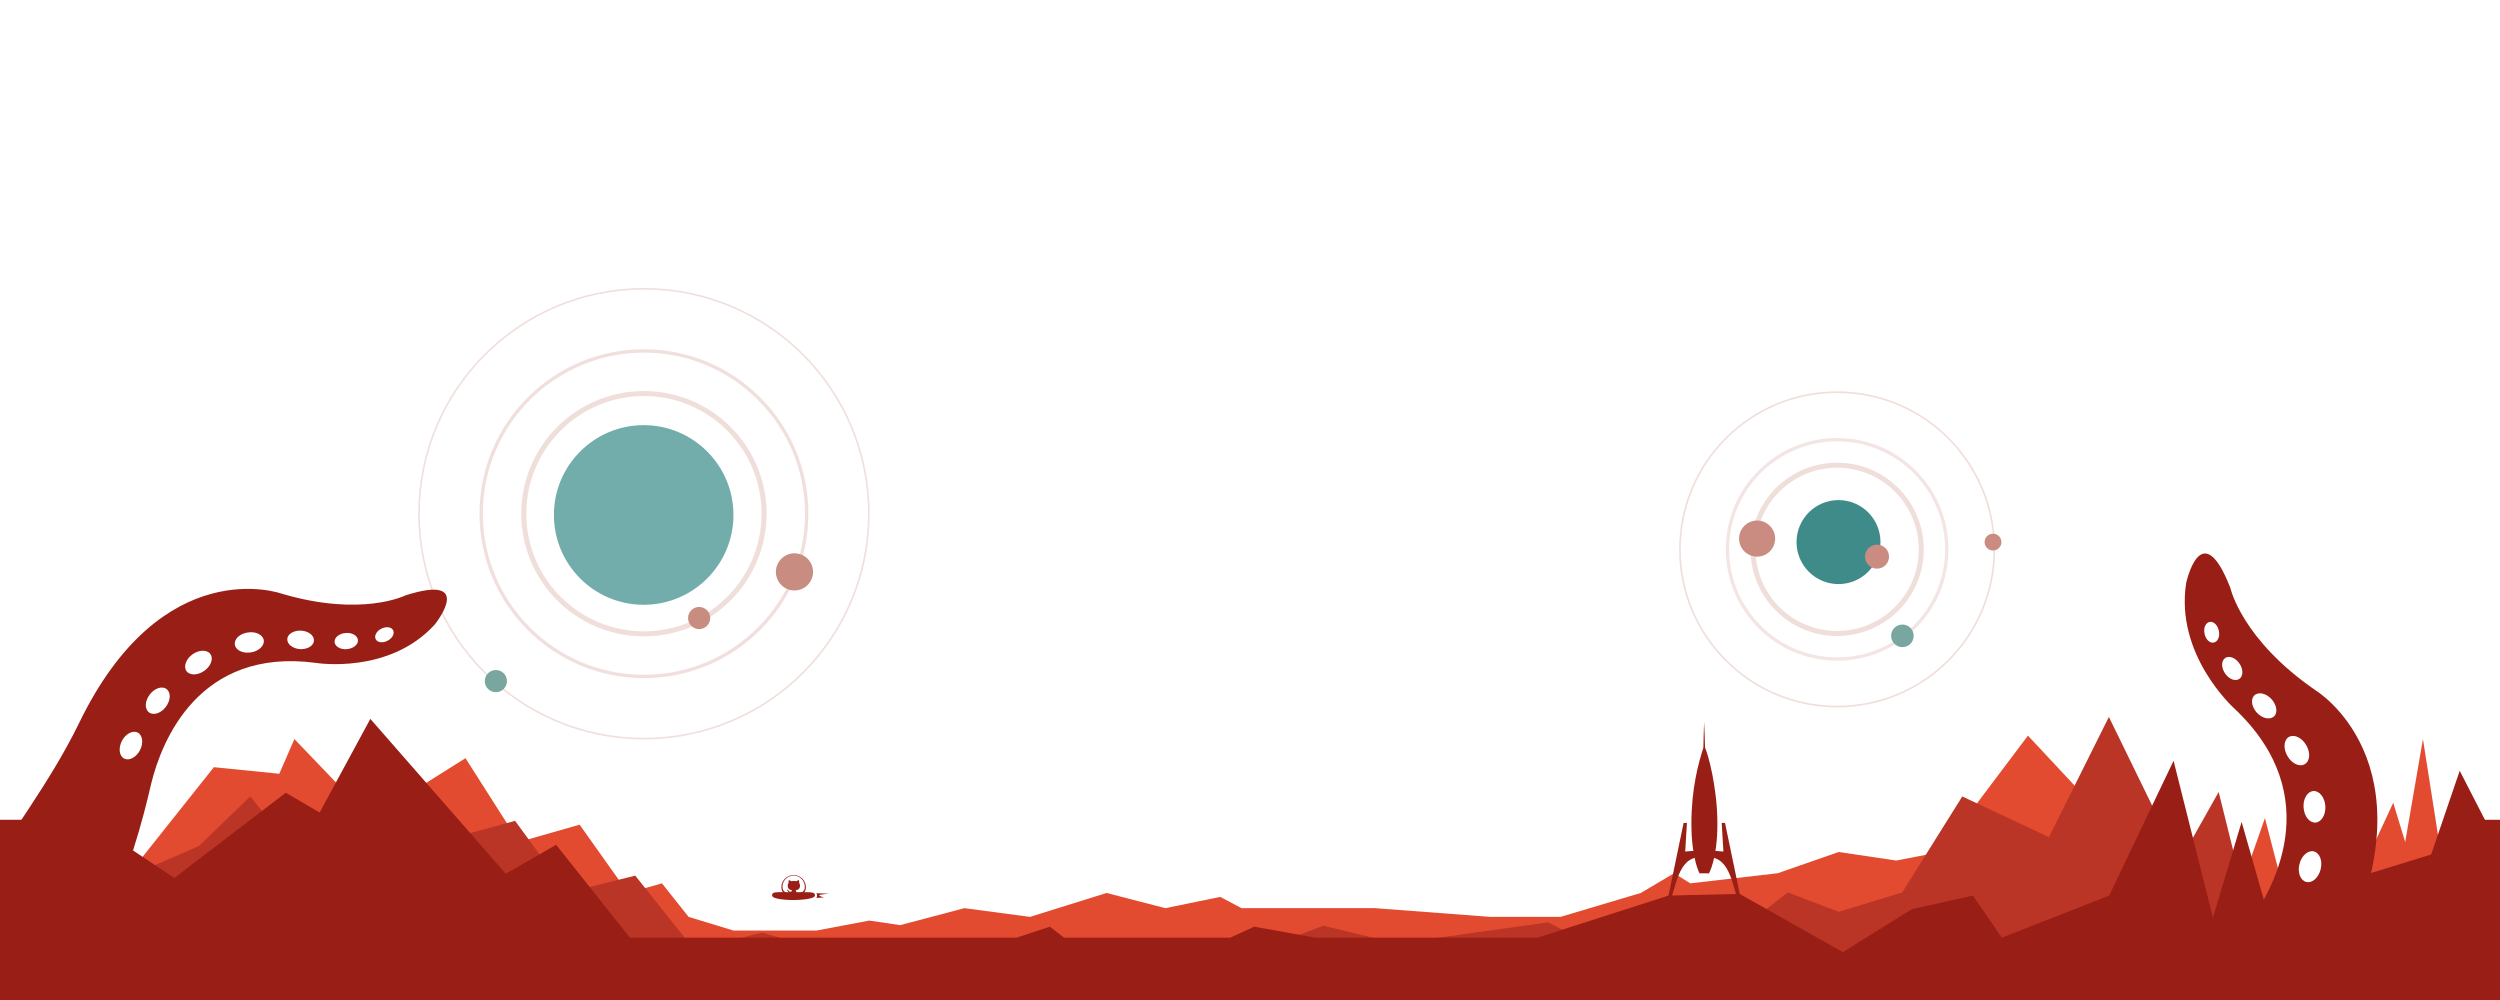 <?xml version="1.0" encoding="UTF-8" standalone="no"?>
<!-- Created with Inkscape (http://www.inkscape.org/) -->

<svg
   xmlns:sketch="http://www.bohemiancoding.com/sketch/ns"
   xmlns:dc="http://purl.org/dc/elements/1.1/"
   xmlns:cc="http://creativecommons.org/ns#"
   xmlns:rdf="http://www.w3.org/1999/02/22-rdf-syntax-ns#"
   xmlns:svg="http://www.w3.org/2000/svg"
   xmlns="http://www.w3.org/2000/svg"
   xmlns:sodipodi="http://sodipodi.sourceforge.net/DTD/sodipodi-0.dtd"
   xmlns:inkscape="http://www.inkscape.org/namespaces/inkscape"
   width="3000"
   height="1200"
   viewBox="0 0 793.75 317.5"
   version="1.1"
   id="svg8"
   inkscape:version="0.92.2 (5c3e80d, 2017-08-06)"
   sodipodi:docname="back1-750.svg">
  <defs
     id="defs2" />
  <sodipodi:namedview
     id="base"
     pagecolor="#ffffff"
     bordercolor="#666666"
     borderopacity="1.0"
     inkscape:pageopacity="0"
     inkscape:pageshadow="2"
     inkscape:zoom="0.49497475"
     inkscape:cx="1444.4811"
     inkscape:cy="383.78829"
     inkscape:document-units="mm"
     inkscape:current-layer="layer1"
     showgrid="false"
     units="px"
     inkscape:window-width="1920"
     inkscape:window-height="1018"
     inkscape:window-x="-8"
     inkscape:window-y="-8"
     inkscape:window-maximized="1" />
  <g
     inkscape:label="Layer 1"
     inkscape:groupmode="layer"
     id="layer1"
     transform="translate(0,20.5)">
    <g
       sketch:type="MSPage"
       id="hero-post-1.0"
       transform="matrix(0.265,0,0,0.265,0.247,131.394)"
       style="fill:none;fill-rule:evenodd;stroke:none;stroke-width:1">
      <g
         transform="translate(-99,-229)"
         sketch:type="MSLayerGroup"
         id="BG">
        <g
           sketch:type="MSShapeGroup"
           transform="translate(598.713)"
           id="Planets">
          <g
             transform="translate(0.75,0.522)"
             id="Left-Big">
            <g
               transform="translate(0.628,0.488)"
               id="Circles"
               style="stroke:#c98c81">
              <circle
                 cy="270.28"
                 cx="269.479"
                 id="Overlay"
                 r="269.473"
                 style="opacity:0.28;stroke-width:2" />
              <circle
                 cy="270.28"
                 cx="269.479"
                 id="ellipse3706"
                 r="194.999"
                 style="opacity:0.274;stroke-width:4" />
              <circle
                 cy="270.28"
                 cx="269.479"
                 id="ellipse3708"
                 r="143.946"
                 style="opacity:0.292;stroke-width:6" />
            </g>
            <path
               id="Planet"
               d="m 162.254,272.285 c 0,59.433 48.154,107.612 107.555,107.612 59.401,0 107.555,-48.179 107.555,-107.612 0,-59.433 -48.154,-107.612 -107.555,-107.612 -59.401,0 -107.555,48.179 -107.555,107.612 z"
               inkscape:connector-curvature="0"
               style="fill:#72acab" />
            <path
               id="path3712"
               d="m 428.215,340.495 c 0,12.299 9.965,22.27 22.258,22.27 12.293,0 22.258,-9.97 22.258,-22.27 0,-12.299 -9.965,-22.27 -22.258,-22.27 -12.293,0 -22.258,9.97 -22.258,22.27 z"
               inkscape:connector-curvature="0"
               style="fill:#c98c81" />
            <path
               id="path3714"
               d="m 322.966,395.757 c 0,7.34 5.947,13.29 13.283,13.29 7.336,0 13.283,-5.95 13.283,-13.29 0,-7.34 -5.947,-13.29 -13.283,-13.29 -7.336,0 -13.283,5.95 -13.283,13.29 z"
               inkscape:connector-curvature="0"
               style="fill:#c98c81" />
            <path
               id="path3716"
               d="m 79.428,471.331 c 0,7.34 5.947,13.29 13.283,13.29 7.336,0 13.283,-5.95 13.283,-13.29 0,-7.34 -5.947,-13.29 -13.283,-13.29 -7.336,0 -13.283,5.95 -13.283,13.29 z"
               inkscape:connector-curvature="0"
               style="fill:#79a69f" />
          </g>
          <g
             transform="translate(1512,125)"
             id="Right">
            <g
               id="g3725"
               style="stroke:#c98c81">
              <circle
                 cy="189.004"
                 cx="188.465"
                 id="ellipse3719"
                 r="188.342"
                 style="opacity:0.283;stroke-width:2" />
              <circle
                 cy="189.004"
                 cx="188.465"
                 id="ellipse3721"
                 r="131.389"
                 style="opacity:0.226;stroke-width:4" />
              <circle
                 cy="189.004"
                 cx="188.465"
                 id="ellipse3723"
                 r="100.793"
                 style="opacity:0.292;stroke-width:6" />
            </g>
            <path
               id="path3727"
               d="m 139.806,180.304 c 0,27.789 22.515,50.316 50.289,50.316 27.774,0 50.289,-22.527 50.289,-50.316 0,-27.789 -22.515,-50.316 -50.289,-50.316 -27.774,0 -50.289,22.527 -50.289,50.316 z"
               inkscape:connector-curvature="0"
               style="fill:#3e8b8a" />
            <path
               id="path3729"
               d="m 221.839,197.738 c 0,7.954 6.444,14.402 14.394,14.402 7.95,0 14.394,-6.448 14.394,-14.402 0,-7.954 -6.444,-14.402 -14.394,-14.402 -7.95,0 -14.394,6.448 -14.394,14.402 z"
               inkscape:connector-curvature="0"
               style="fill:#ca8c81" />
            <path
               id="path3731"
               d="m 70.96,176.11 c 0,11.945 9.678,21.628 21.617,21.628 11.939,0 21.617,-9.683 21.617,-21.628 0,-11.945 -9.678,-21.628 -21.617,-21.628 -11.939,0 -21.617,9.683 -21.617,21.628 z"
               inkscape:connector-curvature="0"
               style="fill:#ca8c81" />
            <path
               id="path3733"
               d="m 365.127,180.304 c 0,5.571 4.514,10.087 10.082,10.087 5.568,0 10.082,-4.516 10.082,-10.087 0,-5.571 -4.514,-10.087 -10.082,-10.087 -5.568,0 -10.082,4.516 -10.082,10.087 z"
               inkscape:connector-curvature="0"
               style="fill:#ca8c81" />
            <path
               id="path3735"
               d="m 253.118,292.627 c 0,7.473 6.054,13.53 13.523,13.53 7.469,0 13.523,-6.058 13.523,-13.53 0,-7.473 -6.054,-13.53 -13.523,-13.53 -7.469,0 -13.523,6.058 -13.523,13.53 z"
               inkscape:connector-curvature="0"
               style="fill:#79a69f" />
          </g>
        </g>
        <g
           sketch:type="MSShapeGroup"
           transform="translate(0,206.5)"
           id="Rocks">
          <g
             transform="translate(122,330)"
             id="Back"
             style="fill:#e34b30">
            <path
               id="Mountains-Back"
               d="m 232.328,38.488 78.395,7.879 18.059,-41.57 90.75,94.68 114.223,-71.777 64.016,100.426 72.723,-20.77 58.113,81.848 40.547,-11.543 31.926,40.18 53.695,16.344 h 99.641 l 63.078,-11.914 37.086,5.449 76.945,-20.312 78.625,10.434 91.715,-28.637 70.434,18.203 65.754,-13.516 25.445,13.516 h 159.902 l 138.238,10.434 h 84.074 l 96.199,-28.637 39.895,-23.641 19.379,12.098 104.688,-12.098 73.102,-25.438 68.98,10.223 L 2300.754,140.125 2405.801,0.68 2575.543,182.527 h 85 l 29.188,-83.051 30.668,118.363 51.953,16.344 71.074,-153.109 14.32,47.051 21.281,-123.328 25.219,160.766 14.32,-84.488 43.25,249.371 H 0.09 Z"
               inkscape:connector-curvature="0" />
          </g>
          <g
             transform="translate(208,308)"
             id="Mid"
             style="fill:#ba3525">
            <path
               id="Mountains-Mid"
               d="m 0.398,210.528 127.836,-55.461 61.633,-59.524 76.996,94.867 240.318,-65.664 62.615,85.781 81.359,-20.117 70.67,88.606 81.234,-20.441 69.207,20.441 h 48.998 153.723 215.168 l 128.836,-7.324 56.57,-21.285 88.043,21.285 181.531,-25.316 75.131,39.742 182.035,-52.426 29.721,-23.164 60.963,23.164 76.172,-23.164 71.932,-114.985 103.812,48.75 71.858,-144.023 84.561,173.324 46.957,-83.367 35.691,143.465 267.965,197.281 L 86.203,368.309 Z"
               inkscape:connector-curvature="0" />
          </g>
          <g
             id="Front"
             style="fill:#991f16">
            <g
               transform="translate(50,431.5)"
               id="Seamless">
              <rect
                 height="180"
                 width="185"
                 y="0"
                 x="0"
                 id="Seamless-left" />
              <rect
                 height="180"
                 width="185"
                 y="0"
                 x="2982"
                 id="Seamless-right" />
            </g>
            <path
               id="Mountains-Front"
               d="m 53.391,578.969 135.707,-156.137 117.826,78.348 133.56,-102.114 40.535,23.766 60.762,-112.223 162.211,185.5 60.375,-34.633 88.41,111.258 h 463.258 l 39.887,-13.152 16.984,13.152 h 199.047 l 28.811,-13.152 73.096,13.152 h 266.215 l 157.121,-50.438 85.141,-2 123.648,69.719 82.625,-51.398 73.203,-16.32 34.633,50.438 128.66,-50.438 77.141,-161.527 47.173,187.951 34.373,-114.658 28.602,100.164 198.457,-61.129 34.242,-100.32 140.93,274.281 L 1531.461,735.531 60.559,689.539 Z"
               inkscape:connector-curvature="0" />
            <path
               transform="rotate(128,321.148,357.014)"
               id="Left-arm"
               d="M 665.086,371.066 C 688.199,487.094 528.389,449.723 368.492,483.42 143.488,532.345 96.01,387.995 96.01,387.995 59.219,294.525 6.21,269.654 6.21,269.654 -67.171,219.457 11.741,220.488 11.741,220.488 c 81.215,5.705 123.979,83.358 123.979,83.358 72.135,123.631 189.204,87.885 235.356,67.22 81.561,-38.169 270.897,-116.029 294.01,0 z m -297.243,43.924 c 1.159,6.538 -5.567,13.264 -15.178,15.057 -9.449,1.739 -18.197,-2.318 -19.397,-8.802 -1.173,-6.713 5.675,-13.439 15.111,-15.178 9.611,-1.671 18.238,2.265 19.464,8.923 z m -61.992,10.541 c 0.229,6.713 -7.589,12.28 -17.267,12.401 -9.732,0.229 -17.604,-5.217 -17.712,-11.822 0,-6.78 7.643,-12.28 17.375,-12.455 9.665,-0.189 17.604,5.217 17.604,11.875 z m -66.616,-4.866 c -1.981,6.362 -11.121,9.26 -20.341,6.551 -9.207,-2.79 -15.232,-10.258 -13.372,-16.688 1.914,-6.43 11.107,-9.436 20.395,-6.551 9.193,2.777 15.232,10.191 13.318,16.688 z m -60.658,-26.299 c -4.462,4.92 -13.965,3.586 -20.92,-3.127 -7.117,-6.551 -9.099,-15.879 -4.623,-20.799 4.516,-4.92 14.073,-3.545 21.082,3.127 7.063,6.551 9.22,15.919 4.462,20.799 z M 134.607,349.062 c -4.987,3.478 -13.143,0.229 -18.184,-7.009 -4.987,-7.239 -4.987,-15.933 0.108,-19.411 5.055,-3.478 13.089,-0.337 18.197,6.834 4.974,7.36 4.974,16.041 -0.121,19.586 z m -32.095,-46.868 c -3.882,3.586 -11.471,1.914 -16.62,-3.774 -5.324,-5.675 -6.322,-13.264 -2.386,-16.917 4.003,-3.586 11.363,-1.901 16.701,3.774 5.324,5.742 6.362,13.264 2.305,16.917 z M 55.59,267.901 c -5.904,-2.669 -9.22,-8.182 -7.306,-12.239 1.752,-4.152 8.128,-5.311 14.019,-2.534 5.918,2.655 9.287,8.223 7.239,12.28 -1.793,4.057 -8.155,5.271 -13.951,2.494 z"
               inkscape:connector-curvature="0" />
            <path
               transform="matrix(-0.225,0.974,0.974,0.225,2919.251,-2322.077)"
               id="Path"
               d="m 3156.529,521.546 c 24.902,125.009 -147.278,84.745 -319.551,121.05 -242.418,52.711 -293.571,-102.811 -293.571,-102.811 -39.638,-100.704 -96.751,-127.5 -96.751,-127.5 -79.06,-54.082 5.959,-52.971 5.959,-52.971 87.501,6.147 133.575,89.81 133.575,89.81 77.718,133.2 203.847,94.687 253.572,72.422 76.995,-48.232 291.864,-125.009 316.766,-10e-6 z m -320.248,47.324 c 1.249,7.044 -5.998,14.29 -16.353,16.222 -10.181,1.873 -19.606,-2.498 -20.898,-9.483 -1.264,-7.232 6.114,-14.479 16.28,-16.353 10.355,-1.801 19.649,2.44 20.971,9.614 z m -66.79,11.357 c 0.247,7.232 -8.176,13.23 -18.604,13.361 -10.486,0.247 -18.967,-5.62 -19.083,-12.737 0,-7.305 8.235,-13.23 18.72,-13.419 10.413,-0.203 18.967,5.62 18.967,12.795 z m -71.772,-5.243 c -2.135,6.855 -11.981,9.977 -21.915,7.058 -9.919,-3.006 -16.411,-11.052 -14.407,-17.979 2.062,-6.927 11.967,-10.166 21.973,-7.058 9.905,2.992 16.411,10.979 14.349,17.979 z m -65.353,-28.334 c -4.807,5.301 -15.046,3.863 -22.539,-3.369 -7.668,-7.058 -9.803,-17.108 -4.981,-22.409 4.865,-5.301 15.162,-3.82 22.714,3.369 7.61,7.058 9.934,17.151 4.807,22.409 z m -47.373,-48.811 c -5.373,3.747 -14.16,0.247 -19.591,-7.552 -5.373,-7.799 -5.373,-17.166 0.116,-20.913 5.446,-3.747 14.102,-0.363 19.606,7.363 5.359,7.929 5.359,17.282 -0.131,21.102 z m -34.579,-50.496 c -4.183,3.863 -12.359,2.062 -17.907,-4.066 -5.737,-6.114 -6.811,-14.29 -2.571,-18.226 4.313,-3.863 12.243,-2.048 17.994,4.066 5.737,6.187 6.855,14.29 2.483,18.226 z m -35.523,-39.633 c -1.932,4.371 -8.786,5.678 -15.031,2.687 -6.361,-2.876 -9.934,-8.815 -7.871,-13.187 1.888,-4.473 8.757,-5.722 15.104,-2.73 6.375,2.861 10.006,8.859 7.799,13.23 z"
               inkscape:connector-curvature="0" />
          </g>
        </g>
        <g
           sketch:type="MSShapeGroup"
           transform="translate(2095.792,520.572)"
           id="Rocket"
           style="fill:#991f16">
          <path
             id="Path-24"
             d="m 44,0.088 c 0,0 1.102,23.235 1.102,30.991 3.896,8.059 14.824,48.635 14.824,91.071 0,42.436 -10.129,59.483 -10.129,59.483 H 38.539 c 0,0 -9.778,-17.501 -9.778,-59.483 0,-41.982 8.369,-72.424 14.35,-91.071 0,-7.88 0.89,-30.991 0.89,-30.991 z"
             inkscape:connector-curvature="0" />
          <path
             id="Path-25"
             d="m 23.416,121.146 -2.049,34.313 23.155,-1.803 c 0,0 -0.24,4.138 -0.24,9.196 -29.426,-5.058 -33.096,30.64 -39.935,49.28 L 0.288,213.236 19.415,121.269 Z"
             inkscape:connector-curvature="0" />
          <path
             transform="matrix(-1,0,0,1,132.139,0)"
             id="path3753"
             d="m 67.081,121.146 -2.049,34.313 23.155,-1.803 c 0,0 -0.24,4.138 -0.24,9.196 -29.426,-5.058 -33.096,30.64 -39.935,49.28 l -4.059,1.104 19.127,-91.967 z"
             inkscape:connector-curvature="0" />
        </g>
        <g
           sketch:type="MSShapeGroup"
           transform="translate(1023.109,704)"
           id="Octocat"
           style="fill:#991f16">
          <path
             transform="matrix(-1,0,0,1,121.359,0)"
             id="Fire"
             d="m 67.411,24.866 c 0,-1.555 0.933,-2.839 0.933,-2.839 l -15.328,0.457 c 0,0 11.903,1.035 11.903,1.966 0,0.961 -5.501,2.567 -5.501,2.567 l 8.926,0.687 c 0,0 -0.933,-1.284 -0.933,-2.839 z"
             inkscape:connector-curvature="0" />
          <path
             transform="matrix(1,0,0,-1,0,50.88)"
             id="Ship"
             d="m 25.715,30.056 c 20.699,0 25.715,0.905 25.715,-3.814 0,-4.719 -20.366,-5.537 -25.715,-5.537 C 20.366,20.705 0,21.262 0,26.242 c 0,4.979 5.016,3.814 25.715,3.814 z"
             inkscape:connector-curvature="0" />
          <path
             id="path3758"
             d="m 23.227,24.496 c 0,-0.418 -0.011,-1.981 -0.016,-2.95 -3.227,0.702 -3.908,-1.369 -3.908,-1.369 -0.528,-1.341 -1.288,-1.697 -1.288,-1.697 -1.052,-0.72 0.079,-0.705 0.079,-0.705 1.165,0.082 1.778,1.196 1.778,1.196 1.035,1.773 2.714,1.26 3.376,0.964 0.104,-0.75 0.405,-1.261 0.736,-1.551 -2.576,-0.293 -5.285,-1.288 -5.285,-5.733 0,-1.266 0.453,-2.301 1.195,-3.113 -0.12,-0.292 -0.517,-1.472 0.112,-3.07 0,0 0.974,-0.312 3.191,1.189 0.925,-0.257 1.918,-0.386 2.903,-0.391 0.986,0.005 1.979,0.134 2.906,0.391 2.214,-1.501 3.187,-1.189 3.187,-1.189 0.632,1.598 0.234,2.778 0.114,3.07 0.744,0.812 1.194,1.847 1.194,3.113 0,4.455 -2.714,5.436 -5.297,5.723 0.416,0.36 0.787,1.066 0.787,2.148 0,1.552 -0.016,3.726 -0.016,3.974 -0.658,0.181 -1.688,0.359 -2.874,0.36 -1.187,-0.002 -2.139,-0.167 -2.875,-0.36 z"
             inkscape:connector-curvature="0" />
          <path
             id="Shape"
             d="m 25.84,24.259 c 4.78,0 7.84,-0.381 10.204,-1.501 2.959,-1.402 4.49,-3.941 4.49,-7.85 0,-8.115 -6.579,-14.694 -14.694,-14.694 -8.115,0 -14.694,6.579 -14.694,14.694 0,3.909 1.531,6.448 4.49,7.85 2.364,1.12 5.424,1.501 10.204,1.501 z m 0,-2.004 c -9.574,0 -13.358,-1.793 -13.358,-8.015 0,-7.378 5.981,-13.358 13.358,-13.358 7.378,0 13.358,5.981 13.358,13.358 0,6.222 -3.784,8.015 -13.358,8.015 z"
             inkscape:connector-curvature="0" />
        </g>
      </g>
    </g>
  </g>
</svg>

